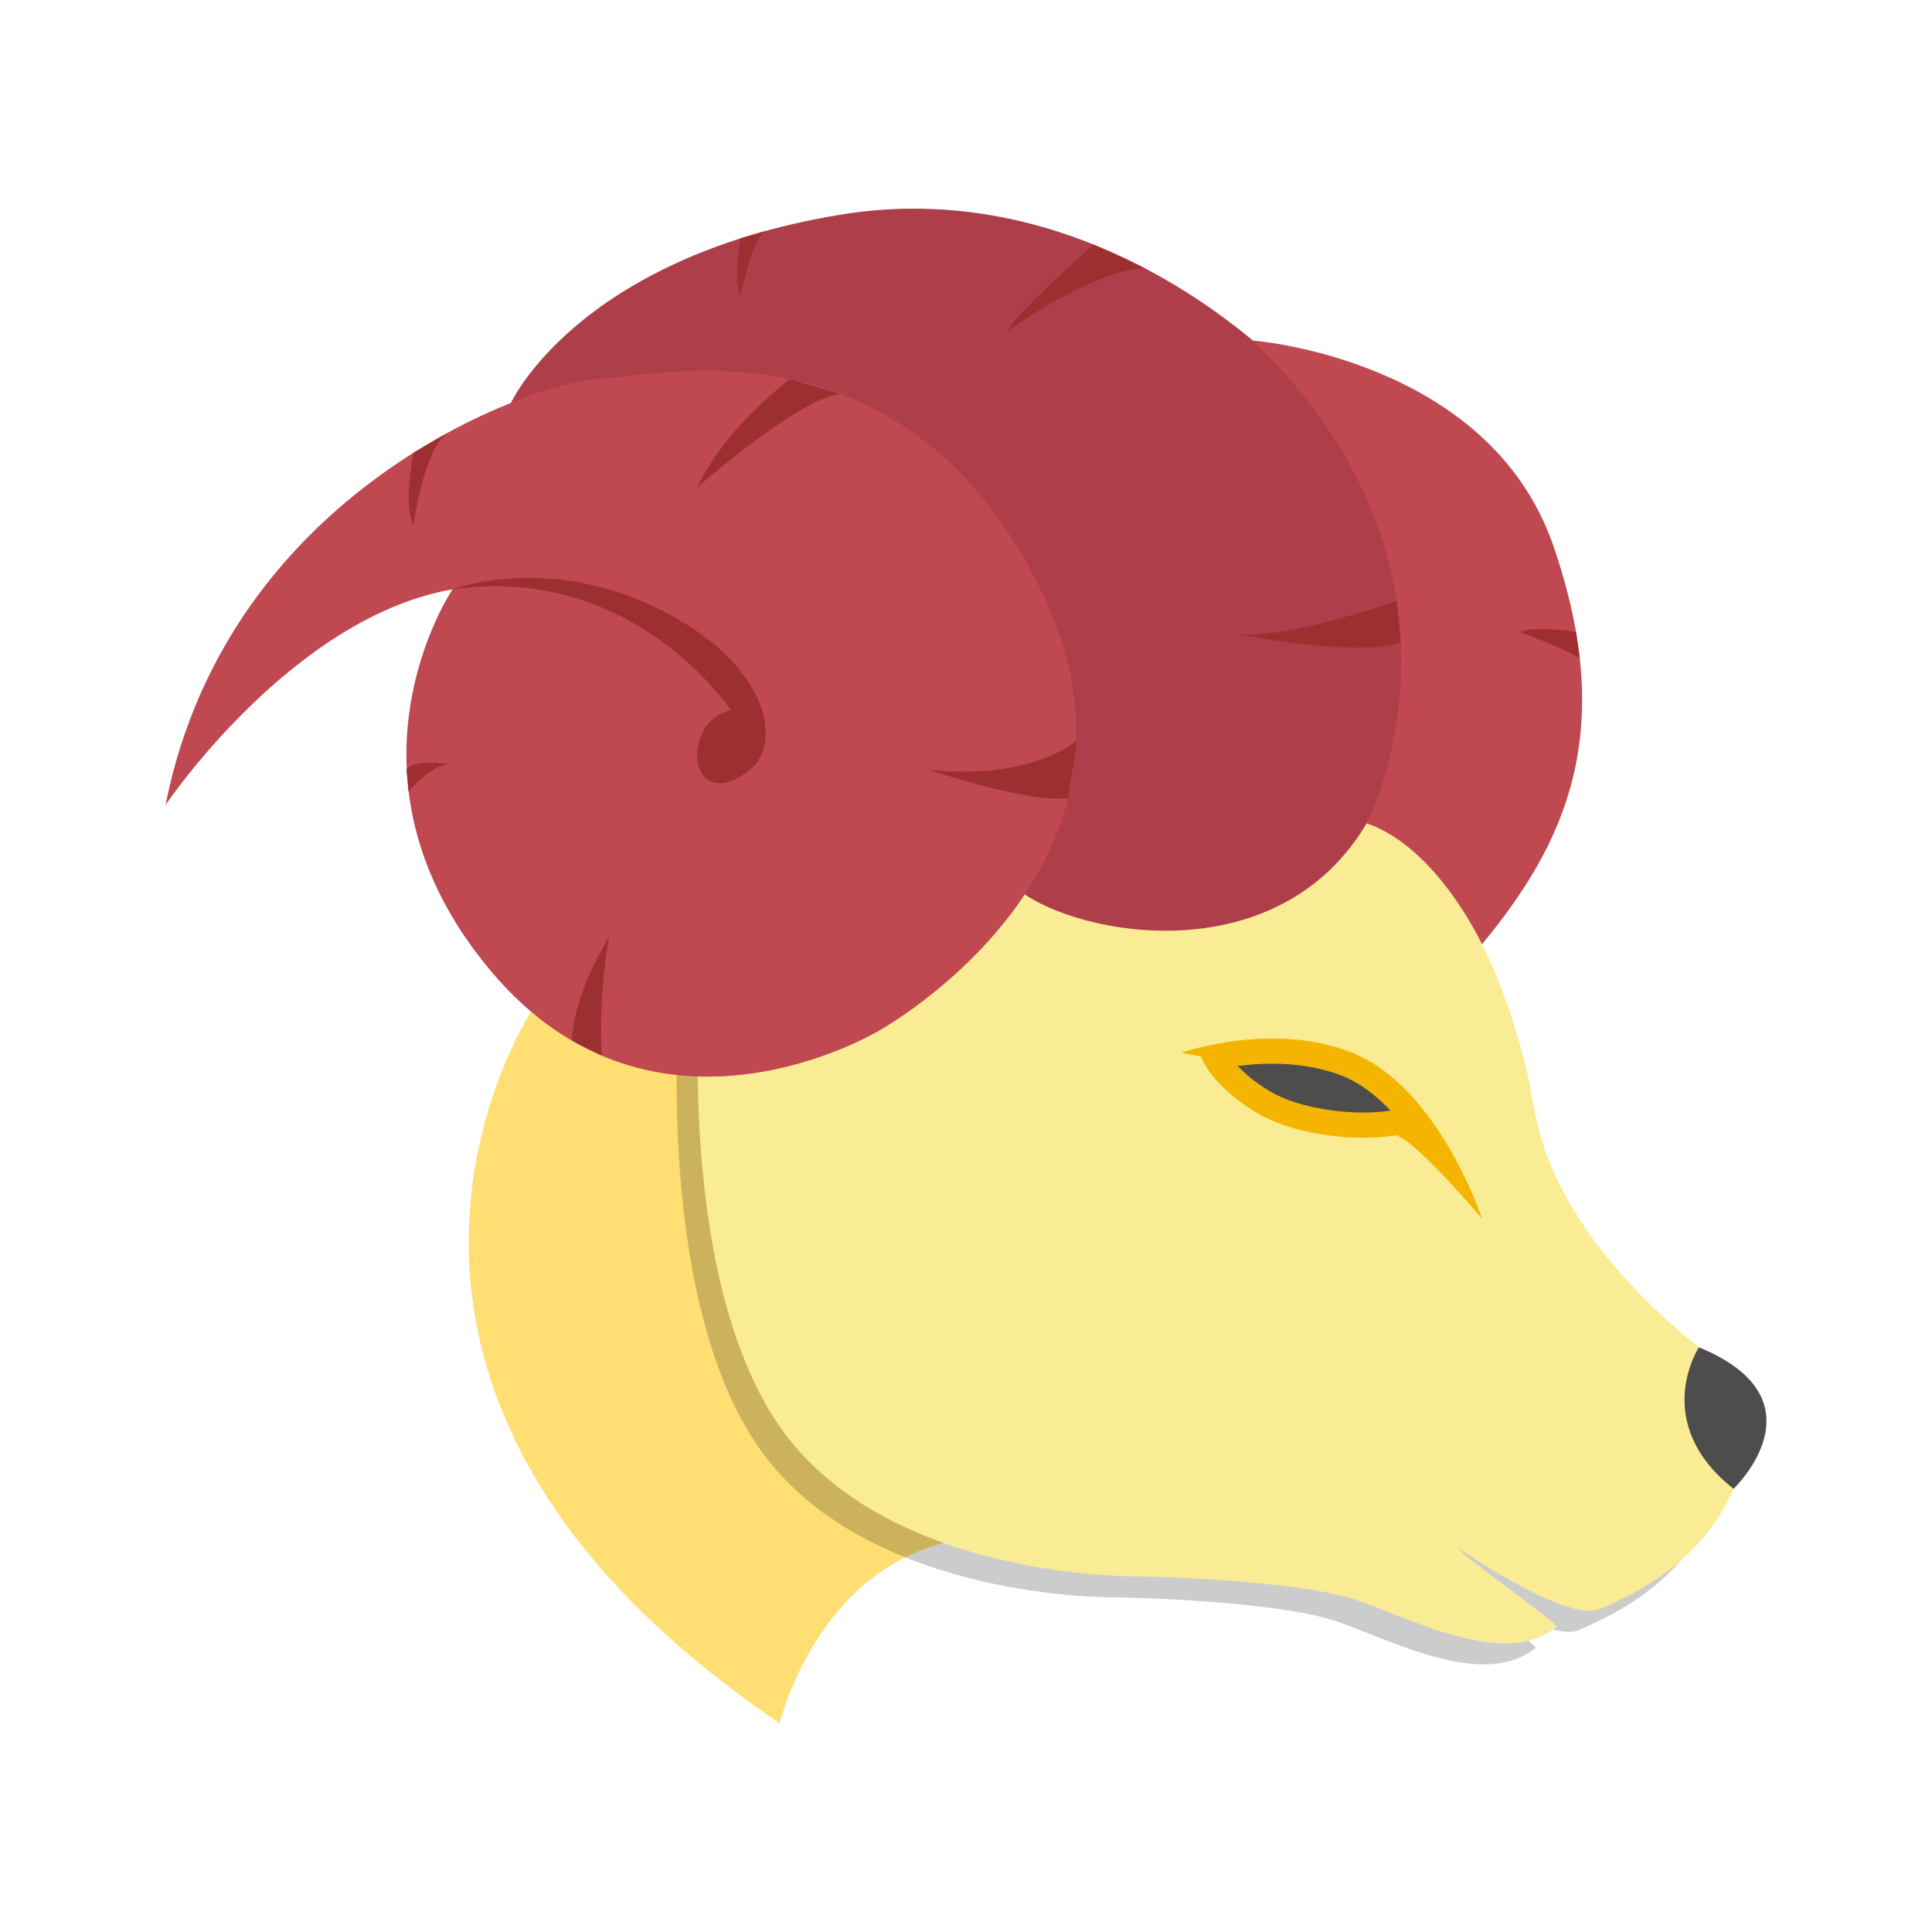 <?xml version="1.0" ?><!DOCTYPE svg  PUBLIC '-//W3C//DTD SVG 1.1//EN'  'http://www.w3.org/Graphics/SVG/1.1/DTD/svg11.dtd'><svg id="Layer_1" style="enable-background:new 0 0 92 92;" version="1.1" viewBox="0 0 92 92" xml:space="preserve" xmlns="http://www.w3.org/2000/svg" xmlns:xlink="http://www.w3.org/1999/xlink"><g><g><path d="M25.508,47.814c0,0-12.375,18,11.625,34.25c0,0,1.75-7.5,8.5-8.75     C45.633,73.314,47.883,38.564,25.508,47.814z" style="fill:#FFDF74;"/><path d="M32.383,47.248c0,0-1.31,13.847,3.5,21.316c4.81,7.469,16.5,7.5,17.167,7.5     c0.667,0,7.833,0.167,10.667,1.167c2.671,0.943,6.971,3.218,9.409,1.243c0.148-0.12-4.793-3.59-4.659-3.743     c0,0,5.167,3.583,6.738,2.885c1.804-0.802,4.817-2.226,6.345-5.718c0,0,2.833-3.5,0-5.5c-2.833-2-8.5-6.667-9.5-12.667     s-4.333-13.167-8.667-13.667s-18.326-6.167-31.163,6.167" style="opacity:0.2;"/><path d="M33.383,46.248c0,0-1.31,13.847,3.5,21.316c4.81,7.469,16.5,7.5,17.167,7.5     c0.667,0,7.833,0.167,10.667,1.167c2.671,0.943,6.971,3.218,9.409,1.243c0.148-0.12-4.793-3.59-4.659-3.743     c0,0,5.167,3.583,6.738,2.885c1.804-0.802,4.817-2.226,6.345-5.718c0,0,2.833-3.5,0-5.5c-2.833-2-8.5-6.667-9.5-12.667     s-4.333-13.167-8.667-13.667s-18.326-6.167-31.163,6.167" style="fill:#FAEC94;"/><path d="M56.258,50.127c0,0,4.329-1.515,8.125,0c4.125,1.646,6.188,7.896,6.188,7.896     s-3.313-3.896-4.125-3.958c0,0-2.396,0.458-5.25-0.465c-1.886-0.61-3.625-2.223-4-3.285L56.258,50.127z" style="fill:#F5B400;"/><path d="M64.901,52.978c-0.788,0-2.007-0.091-3.337-0.521c-1.068-0.346-2.03-1.067-2.628-1.694     c0.503-0.065,1.063-0.11,1.653-0.11c1.245,0,2.372,0.198,3.349,0.588c0.84,0.336,1.604,0.93,2.279,1.646     C66.178,52.893,65.675,52.978,64.901,52.978z" style="fill:#4D4D4D;"/><path d="M24.331,19.186c0,0,3.135-6.872,15.635-8.955s21.667,7.493,22.667,8.955     s6.833,10.462,3.083,18.795s-13.67,6.802-16.918,4.609C48.798,42.59,53.112,16.224,24.331,19.186z" style="fill:#AF3E4B;"/><path d="M59.659,16.216c0,0,11.224,0.848,14.307,9.765s0.542,14.22-3.396,18.985     c0,0-2.135-4.618-5.494-5.76C65.076,39.206,71.268,27.368,59.659,16.216z" style="fill:#BF4851;"/><path d="M35.269,11.35c0,0-0.405,1.839,0,2.714c0,0,0.613-2.915,1.19-3.068L35.269,11.35z" style="fill:#9E2F30;"/><path d="M52.076,11.645c0,0-3.776,3.336-4.109,4.128c0,0,4.196-3.011,6.577-2.985L52.076,11.645z" style="fill:#9E2F30;"/><path d="M66.508,28.606c0,0-5.25,1.875-7.584,1.583c0,0,5.602,1.137,7.78,0.402L66.508,28.606z" style="fill:#9E2F30;"/><path d="M75.048,30.092c0,0-1.915-0.306-2.665,0c0,0,2.825,1.081,2.848,1.3L75.048,30.092z" style="fill:#9E2F30;"/><path d="M21.549,28.064c0,0-6,8.868,1.833,18.184s18.5,2.816,18.5,2.816s14.167-7.833,7.667-21     s-18.167-10.167-21.167-10s-17.5,5.205-20.5,20.269C7.883,38.333,13.883,29.398,21.549,28.064z" style="fill:#BF4851;"/><path d="M19.693,21.559c0,0-0.524,2.547,0,3.463c0,0,0.484-3.839,1.743-4.479L19.693,21.559z" style="fill:#9E2F30;"/><path d="M37.617,18.057c0,0-3.06,2.257-4.397,5.132c0,0,4.842-4.243,6.794-4.434L37.617,18.057z" style="fill:#9E2F30;"/><path d="M51.256,35.273c0,0-2.123,1.917-7.04,1.375c0,0,4.632,1.595,6.649,1.36     C50.865,38.008,51.258,35.898,51.256,35.273z" style="fill:#9E2F30;"/><path d="M28.653,50.267c0,0-0.187-2.661,0.355-5.661c0,0-1.706,2.692-1.77,4.95L28.653,50.267z" style="fill:#9E2F30;"/><path d="M19.46,37.694c0,0,1.112-1.338,1.976-1.296c0,0-1.813-0.288-2.079,0.254L19.46,37.694z" style="fill:#9E2F30;"/><path d="M21.549,28.064c0,0,4.458-1.708,9.792,0.917s5.917,6.425,4.375,7.671s-2.367,0.426-2.496-0.331     c-0.129-0.757,0.208-2.191,1.58-2.507C34.799,33.814,30.174,26.814,21.549,28.064z" style="fill:#9E2F30;"/><path d="M80.901,64.156c0,0-2.351,3.575,1.649,6.741C82.549,70.898,87.002,66.665,80.901,64.156z" style="fill:#4D4D4D;"/></g></g></svg>